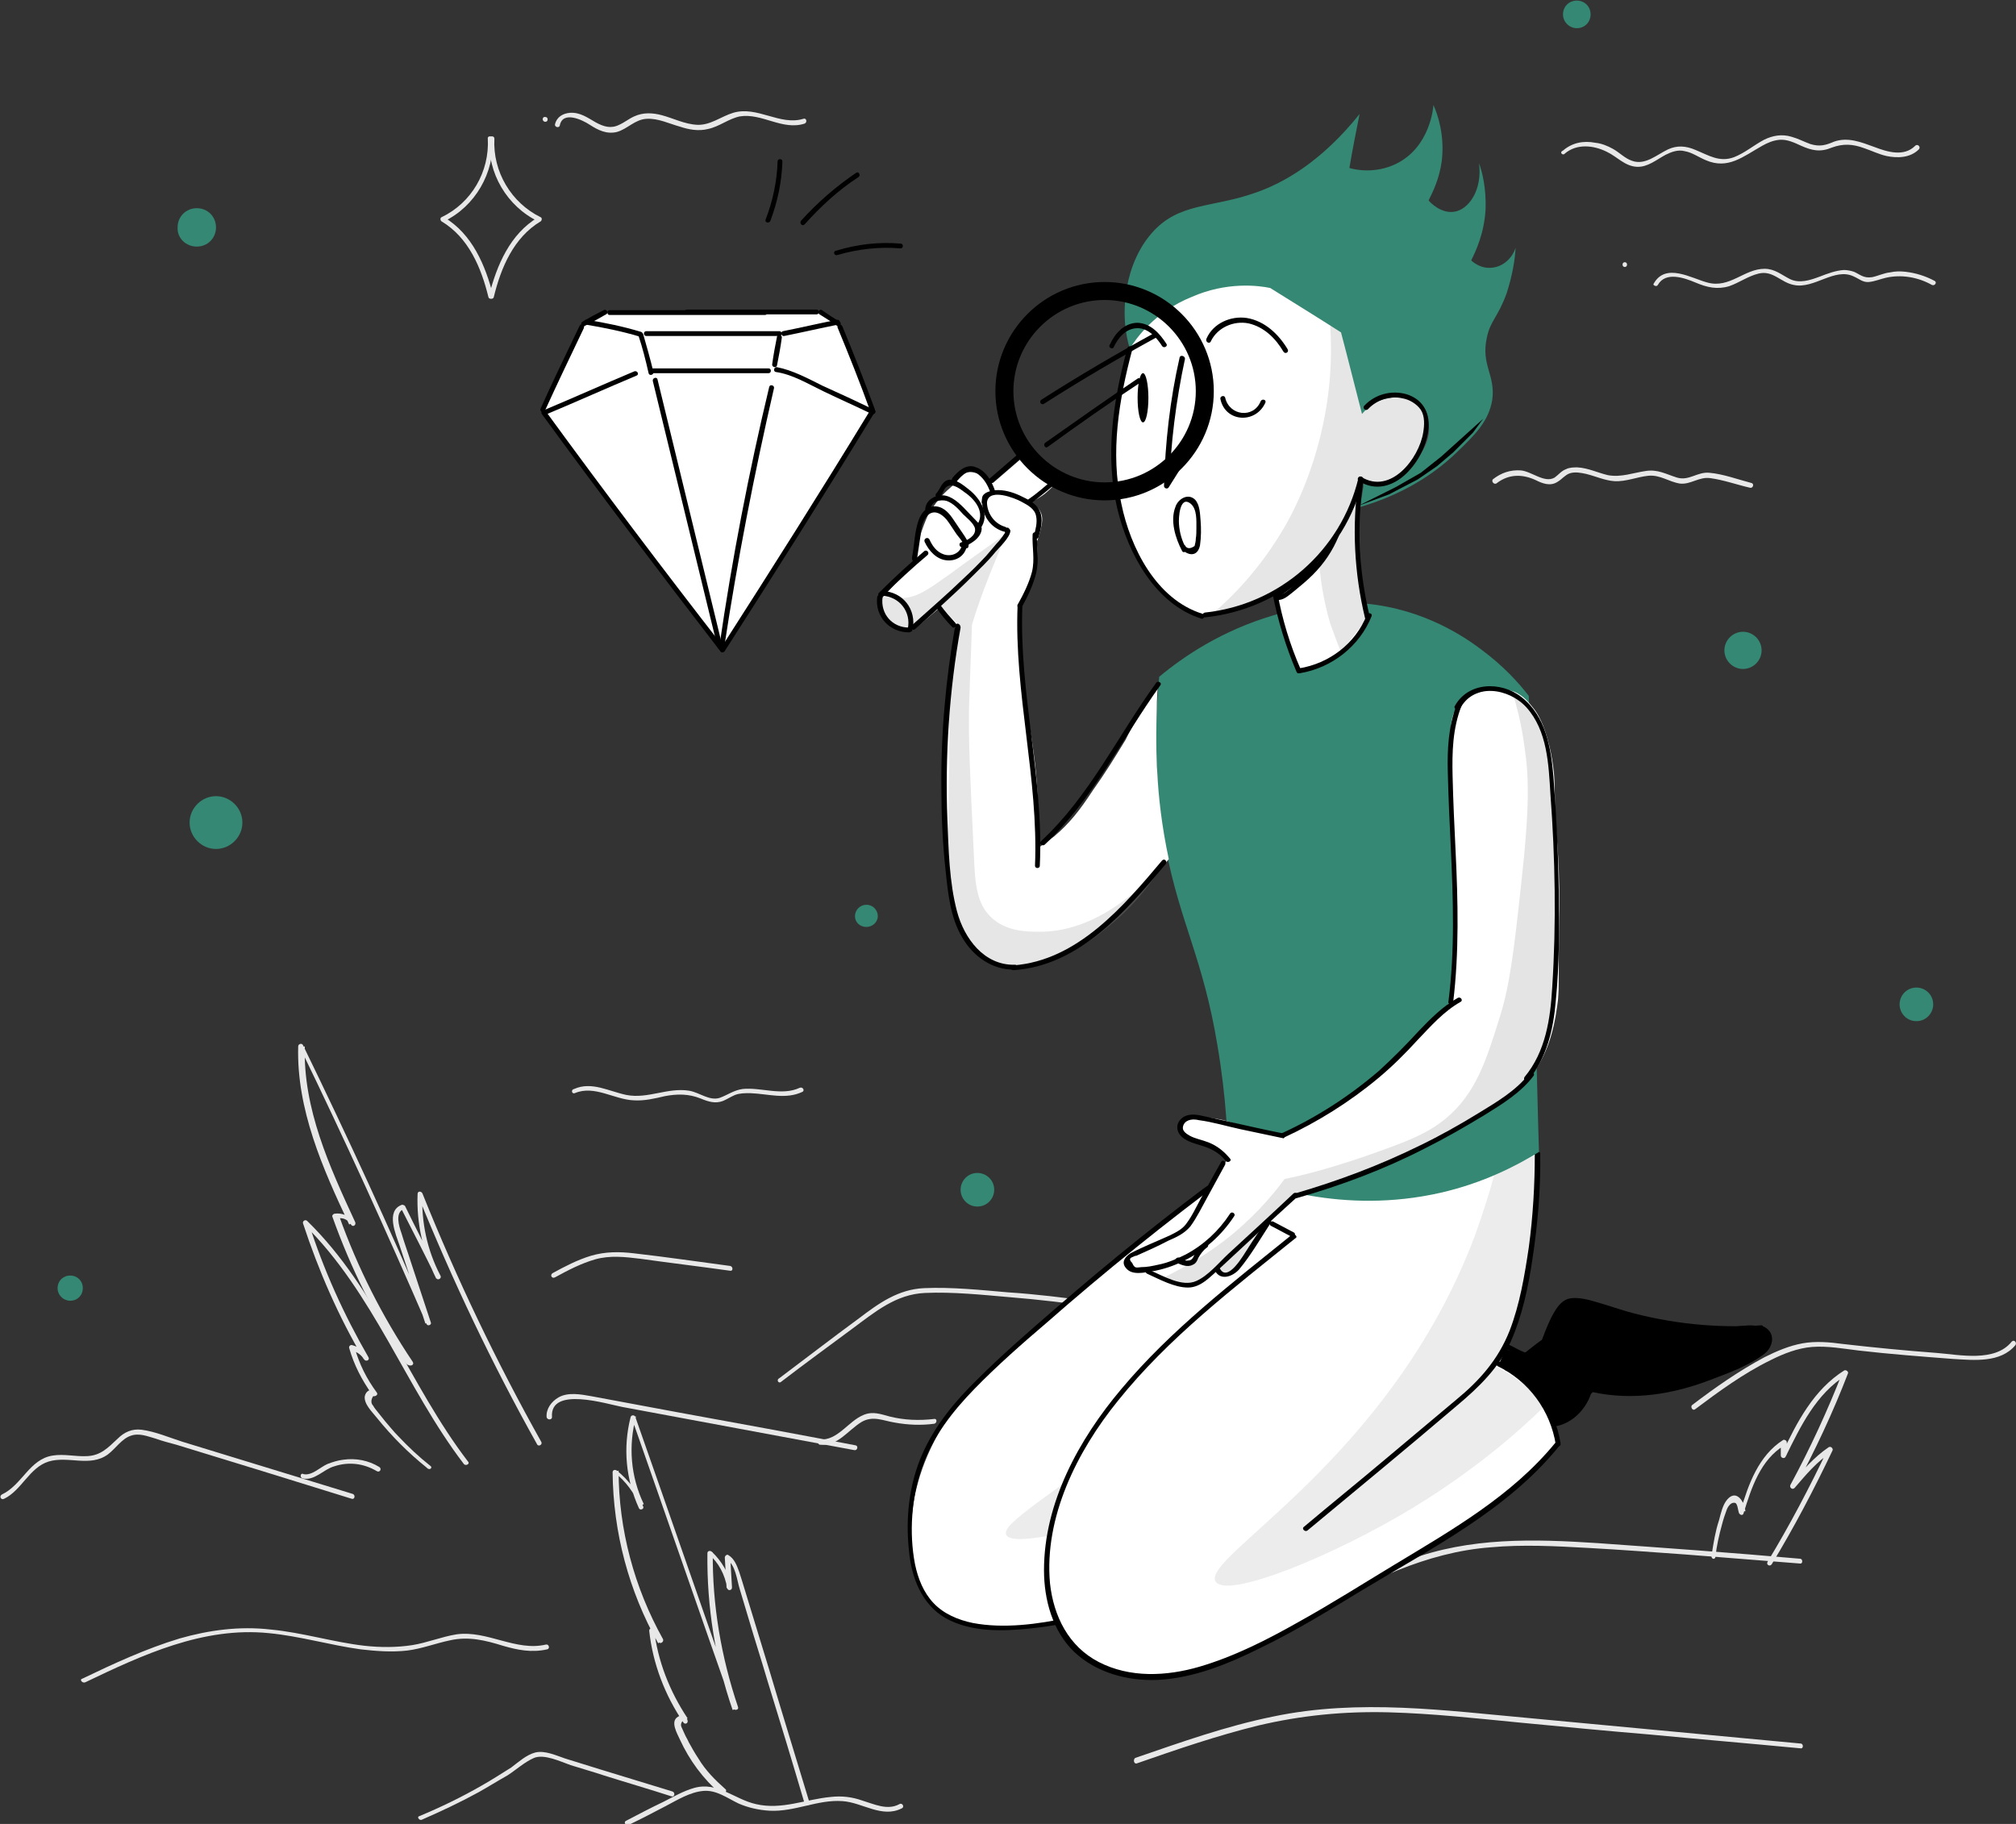 <?xml version="1.0" encoding="utf-8"?>
<!-- Generator: Adobe Illustrator 27.1.0, SVG Export Plug-In . SVG Version: 6.00 Build 0)  -->
<svg version="1.1" id="Capa_1" xmlns="http://www.w3.org/2000/svg" xmlns:xlink="http://www.w3.org/1999/xlink" x="0px" y="0px"
	 viewBox="0 0 336 304" style="enable-background:new 0 0 336 304;" xml:space="preserve">
<rect x="0" y="0" width="336" height="304" fill="#333333" stroke="none"/>
<style type="text/css">
	.st0{clip-path:url(#SVGID_00000029024964520298744800000014428294105800380086_);}
	.st1{fill:#E8E8E8;}
	.st2{fill:#358873;}
	.st3{fill:#FFFFFF;}
	.st4{opacity:0.18;fill:#9B9797;enable-background:new    ;}
	.st5{opacity:0.25;fill:#9B9797;enable-background:new    ;}
	.st6{opacity:0.24;fill:#9B9797;enable-background:new    ;}
	.st7{fill:none;stroke:#000000;stroke-width:3;stroke-miterlimit:10;}
</style>
<g>
	<defs>
		<rect id="SVGID_1_" y="0" width="336" height="304"/>
	</defs>
	<clipPath id="SVGID_00000017518971530144885560000002719091988145647274_">
		<use xlink:href="#SVGID_1_"  style="overflow:visible;"/>
	</clipPath>
	<g style="clip-path:url(#SVGID_00000017518971530144885560000002719091988145647274_);">
		<path class="st1" d="M0.7,249.8c2.9-1.4,4.2-5.2,7.4-6.2c3.3-1,6.9,1,9.9-1.2c1.3-1,2.3-2.6,3.8-3.1c1.4-0.5,2.8,0.1,4.2,0.5
			c1.1,0.4,2.3,0.7,3.4,1c4.6,1.4,9.1,2.8,13.7,4.2c5.2,1.6,10.3,3.2,15.5,4.8c0.5,0.2,0.7-0.6,0.2-0.8c-9.5-2.9-18.9-5.8-28.4-8.7
			c-2.2-0.7-4.5-1.7-6.8-2c-1.6-0.2-2.9,0.4-4,1.5c-1.6,1.5-2.8,2.8-5.1,2.9c-1.9,0.1-3.8-0.4-5.7-0.1c-3.9,0.6-5.1,4.9-8.5,6.5
			C-0.2,249.4,0.2,250.1,0.7,249.8z"/>
		<path class="st1" d="M50.4,246.4c2,0.5,3.5-1.5,5.3-2c2.4-0.8,4.9-0.5,7.1,0.8c0.5,0.3,0.9-0.4,0.4-0.7c-1.8-1.1-3.9-1.5-6-1.2
			c-0.9,0.1-1.8,0.4-2.6,0.7c-1.2,0.5-2.6,2-4,1.7C50.1,245.4,49.9,246.2,50.4,246.4z"/>
		<path class="st1" d="M71.7,244.3c-1.9-1.5-3.6-3.1-5.3-4.9c-0.8-0.8-1.5-1.7-2.2-2.5c-0.4-0.5-0.8-1-1.2-1.5
			c-0.3-0.4-0.6-0.7-0.8-1.1c-0.4-0.4-0.4-1,0-1.6c0.3,0.1,0.9-0.2,0.6-0.6c-1.7-2.3-2.9-4.7-3.7-7.5c-0.2,0.2-0.3,0.3-0.5,0.5
			c0.9,0.2,1.6,0.7,2.1,1.5c0.3,0.4,1,0.1,0.7-0.4c-4.1-7.1-7.5-14.6-10-22.5c-0.2,0.1-0.5,0.3-0.7,0.4
			c11.6,11.4,16.9,27.2,26.6,39.9c0.3,0.4,1.1,0,0.7-0.4c-9.8-12.8-15.1-28.7-26.8-40.1c-0.3-0.3-0.8,0-0.7,0.4
			c2.6,7.9,5.9,15.5,10.1,22.6c0.2-0.1,0.5-0.3,0.7-0.4c-0.6-1-1.5-1.6-2.6-1.9c-0.3-0.1-0.6,0.2-0.5,0.5c0.8,2.8,2.1,5.3,3.8,7.7
			c0.2-0.2,0.4-0.4,0.6-0.6c-0.8-0.4-1.6,0-1.8,0.9c-0.2,1.3,1.3,2.7,2,3.6c2.5,3.1,5.3,5.9,8.3,8.3
			C71.6,245.2,72.2,244.6,71.7,244.3z"/>
		<path class="st1" d="M68.8,227c-5.1-7.6-9.2-15.7-12.3-24.4c-0.1,0.2-0.2,0.3-0.3,0.5c0.9-0.2,1.7,0.1,2.3,1
			c0.3,0.5,0.9,0.1,0.7-0.4c-4.3-9.3-8.7-18.9-8.4-29.3c-0.2,0.1-0.5,0.1-0.8,0.2c7.4,15.2,14.4,30.6,21.1,46.1
			c0.2,0.4,0.9,0.1,0.7-0.3c-1.1-3.3-2.2-6.7-3.3-10c-0.5-1.6-1.1-3.2-1.6-4.9c-0.4-1.1-1.1-3.4,0.4-4c-0.2-0.1-0.3-0.1-0.5-0.2
			c2,3.9,4,7.8,5.9,11.7c0.2,0.5,1,0.1,0.7-0.4c-2.2-4.2-3.2-8.9-3-13.6c-0.3,0-0.6,0.1-0.8,0.1c5.8,14.3,12.4,28.2,19.9,41.6
			c0.2,0.5,1,0.1,0.7-0.4c-7.5-13.4-14.1-27.2-19.8-41.4c-0.2-0.4-0.8-0.4-0.8,0.1c-0.2,4.9,0.9,9.7,3.1,14.1
			c0.2-0.1,0.5-0.3,0.7-0.4c-2-3.9-4-7.8-5.9-11.7c-0.1-0.1-0.3-0.2-0.5-0.2c-2.8,1-1,5-0.4,6.8c1.4,4.3,2.9,8.7,4.3,13
			c0.2-0.1,0.5-0.2,0.7-0.3c-6.6-15.5-13.7-30.9-21.1-46.1c-0.2-0.4-0.8-0.2-0.8,0.2c-0.3,10.5,4.1,20.4,8.5,29.7
			c0.2-0.1,0.5-0.3,0.7-0.4c-0.7-1.1-1.9-1.6-3.2-1.4c-0.2,0.1-0.4,0.3-0.3,0.5c3.1,8.7,7.2,16.9,12.3,24.5
			C68.4,227.9,69.1,227.5,68.8,227z"/>
		<path class="st1" d="M14.2,280.4c9.6-4.6,19.7-9.3,30.6-8.2c5.2,0.5,10.2,2,15.3,2.7c2.6,0.3,5.2,0.5,7.8,0.2
			c2.4-0.3,4.7-1.2,7.1-1.7c3.1-0.7,5.9,0,8.8,0.9c2.4,0.7,4.8,1.2,7.4,0.6c0.5-0.1,0.3-0.9-0.2-0.8c-5,1.2-9.8-2.4-14.9-1.7
			c-2.5,0.4-4.9,1.4-7.4,1.8c-2.6,0.4-5.3,0.4-8,0.1c-5.2-0.6-10.3-2.2-15.6-2.7c-5.2-0.6-10.3,0.1-15.2,1.5
			c-5.6,1.7-11,4.2-16.2,6.7C13.2,279.9,13.7,280.6,14.2,280.4z"/>
		<path class="st1" d="M70.3,303.3c3.2-1.4,6.4-2.9,9.5-4.6c1.6-0.9,3.2-1.9,4.8-2.8c1.4-0.9,2.8-2.2,4.4-2.9
			c1.7-0.7,4.4,0.6,6.1,1.2c1.9,0.6,3.7,1.1,5.5,1.7c3.8,1.2,7.6,2.3,11.3,3.5c0.5,0.2,0.7-0.6,0.2-0.8c-4-1.2-8.1-2.5-12.1-3.7
			c-1.9-0.6-3.9-1.2-5.8-1.8c-1.5-0.5-3.4-1.4-5-1c-1.5,0.4-2.8,1.6-4,2.5c-1.6,1-3.3,2.1-4.9,3c-3.3,1.9-6.8,3.6-10.4,5.1
			C69.4,302.8,69.9,303.5,70.3,303.3z"/>
		<path class="st1" d="M104.7,304.2c2.1-1,4.2-2.1,6.3-3.2c1.9-1,4-2.3,6.2-2.5c2.2-0.2,4,1.2,5.9,2.1c1.6,0.7,3.4,1.1,5.2,1.2
			c4.2,0.2,8-1.9,12.1-1.6c3.3,0.2,6.6,2.9,9.9,1.2c0.5-0.2,0.1-1-0.4-0.7c-2,1.1-4.2,0-6.2-0.6c-1.7-0.6-3.4-0.8-5.2-0.6
			c-4.3,0.4-8.2,2.2-12.5,1.2c-3.6-0.8-6.4-3.8-10.3-2.7c-1.8,0.5-3.5,1.5-5.1,2.3c-2.1,1-4.2,2.1-6.3,3.2
			C103.9,303.7,104.3,304.4,104.7,304.2z"/>
		<path class="st1" d="M120.9,298.2c-1.7-1.5-3.3-3.1-4.5-5.1c-0.6-0.9-1.1-1.8-1.6-2.7c-0.2-0.5-0.5-0.9-0.7-1.4
			c-0.2-0.4-0.3-0.7-0.5-1.1c-0.2-0.4-0.1-0.8,0.3-1.2c0.2-0.1,0.5-0.2,0.7-0.3c-3-4.5-5-9.6-5.6-14.9c-0.2,0.1-0.5,0.2-0.7,0.3
			c0.5,0.6,1,1.3,1.5,1.9c0.3,0.4,0.9-0.1,0.7-0.5c-4.8-8.6-7.4-18.3-7.4-28.1c-0.2,0.1-0.5,0.2-0.7,0.3c1.9,1.5,3.3,3.4,4.2,5.6
			c0.2-0.1,0.5-0.2,0.7-0.3c-2.2-4.6-2.6-9.7-1.3-14.6c-0.3,0-0.5,0-0.8,0c5.7,16.2,11.3,32.4,17,48.6c0.2,0.5,1,0.3,0.8-0.2
			c-2.8-8.3-4.3-17-4.2-25.8c-0.2,0.1-0.5,0.2-0.7,0.3c1.7,1.5,2.7,3.4,3.1,5.7c0.1,0.5,0.8,0.4,0.8-0.1c-0.1-1.7-0.2-3.4-0.3-5.1
			c-0.2,0.1-0.4,0.2-0.6,0.4c1.5,0.9,1.7,3.4,2.2,5c0.5,1.7,1,3.3,1.5,5c1,3.4,2.1,6.8,3.1,10.2c2.1,6.8,4.2,13.7,6.2,20.5
			c0.2,0.5,1,0.3,0.8-0.2c-2.2-7.3-4.5-14.7-6.7-22.1c-1.1-3.6-2.2-7.2-3.3-10.8c-0.6-1.9-1.1-3.7-1.7-5.5c-0.4-1.1-0.8-2.2-1.8-2.8
			c-0.2-0.2-0.6,0.1-0.6,0.4c0.1,1.7,0.2,3.4,0.3,5.1c0.3,0,0.6-0.1,0.8-0.1c-0.4-2.4-1.6-4.4-3.3-6c-0.3-0.2-0.7-0.1-0.7,0.3
			c-0.1,8.9,1.3,17.7,4.2,26.1c0.3-0.1,0.5-0.1,0.8-0.2c-5.7-16.2-11.3-32.4-17-48.6c-0.1-0.4-0.7-0.4-0.8,0
			c-1.3,5.1-0.8,10.4,1.4,15.2c0.2,0.4,0.9,0.1,0.7-0.3c-0.9-2.4-2.4-4.4-4.4-6c-0.3-0.2-0.7-0.1-0.7,0.3c0.1,10,2.7,19.8,7.6,28.5
			c0.2-0.2,0.4-0.3,0.7-0.5c-0.5-0.6-1-1.3-1.5-1.9c-0.2-0.3-0.7-0.1-0.7,0.3c0.6,5.5,2.6,10.7,5.7,15.3c0.3,0.4,0.8,0.1,0.7-0.3
			c-0.1-0.8-1.1-1.1-1.7-0.6c-1.2,0.8,0,2.8,0.4,3.7c1.6,3.5,3.9,6.6,6.8,9.1C120.7,299.1,121.3,298.5,120.9,298.2z"/>
		<path class="st1" d="M92,236.2c-0.4-5.2,9.1-2.2,11.7-1.7c4.3,0.8,8.6,1.6,12.9,2.4c8.6,1.6,17.2,3.2,25.8,4.8
			c0.5,0.1,0.7-0.7,0.2-0.8c-9.9-1.9-19.7-3.7-29.6-5.5c-4.8-0.9-9.7-1.8-14.5-2.7c-1.7-0.3-3.8-0.7-5.4,0.2c-1.2,0.7-2.1,1.9-2,3.3
			C91.2,236.7,92,236.7,92,236.2z"/>
		<path class="st1" d="M136.7,240.8c2.9,0.3,4.6-2.4,6.9-3.8c1.9-1.1,3.6-0.2,5.5,0.1c2.2,0.4,4.4,0.5,6.6,0.2
			c0.5-0.1,0.5-0.9,0-0.8c-2.5,0.3-5,0.2-7.4-0.4c-1.5-0.4-2.8-0.9-4.3-0.3c-2.6,1-4.4,4.4-7.4,4.1
			C136.2,239.9,136.2,240.8,136.7,240.8z"/>
		<path class="st1" d="M189.5,293.9c6.6-2.3,13.3-4.6,20.2-6.3c7.2-1.7,14.4-2.4,21.8-2.2c7.3,0.2,14.5,1,21.7,1.7
			c7.3,0.7,14.6,1.4,21.8,2c8.4,0.8,16.7,1.5,25.1,2.3c0.5,0.1,0.5-0.8,0-0.8c-14.9-1.4-29.8-2.8-44.8-4.2
			c-14.4-1.3-28.8-3.3-43.1-0.3c-7.9,1.6-15.4,4.3-23,6.9C188.8,293.3,189,294.1,189.5,293.9z"/>
		<path class="st1" d="M218.7,266.7c5-1,9.6-3.1,14.3-5c5-2,10.1-3.4,15.4-3.8c5.4-0.5,10.9-0.2,16.3,0.1c5.4,0.3,10.8,0.7,16.3,1.1
			c6.3,0.5,12.7,1,19,1.5c0.5,0.1,0.5-0.8,0-0.8c-11.2-1-22.5-1.8-33.7-2.6c-10.7-0.7-21.3-1-31.5,2.8c-5.4,2-10.7,4.6-16.4,5.8
			C218,266,218.2,266.8,218.7,266.7z"/>
		<path class="st1" d="M282.5,234.9c4-3,8.1-6,12.6-8.2c2.2-1.1,4.5-2,6.9-2.2c2.6-0.2,5.3,0.3,7.8,0.6c5.2,0.6,10.5,1,15.7,1.4
			c3.5,0.2,7.9,0.7,10.4-2.3c0.3-0.4-0.2-1-0.6-0.6c-2.8,3.5-8.7,2.2-12.5,1.9c-5.3-0.4-10.5-0.9-15.7-1.5c-2.2-0.3-4.5-0.5-6.7-0.1
			c-2.2,0.4-4.3,1.3-6.3,2.3c-4.3,2.3-8.3,5.1-12.1,8C281.7,234.5,282.1,235.2,282.5,234.9z"/>
		<path class="st1" d="M130.2,230.3c3.9-3,7.9-5.9,11.8-8.8c3.8-2.8,7.3-5.8,12.2-6c4.6-0.2,9.4,0.3,14,0.7c5,0.4,9.9,1,14.9,1.7
			c4.2,0.6,9.1,2.1,13,0c0.5-0.2,0.1-1-0.4-0.7c-2,1.1-4.3,1.1-6.5,0.8c-2.4-0.3-4.8-0.7-7.2-1.1c-4.6-0.6-9.3-1.2-14-1.5
			c-4.6-0.4-9.4-0.9-14-0.7c-4.3,0.2-7.5,2.5-10.8,5c-4.5,3.3-8.9,6.7-13.3,10C129.3,230,129.8,230.7,130.2,230.3z"/>
		<path class="st1" d="M285.9,259.5c0.2-1.8,0.6-3.6,1.1-5.4c0.2-0.8,0.5-1.7,0.8-2.5c0.2-0.5,0.7-1.3,1.4-1.1
			c0.4,0.1,0.5,1.4,0.6,1.6c0.1,0.4,0.7,0.6,0.8,0.1c1.3-4.2,2.8-8.9,6.8-11.3c-0.2-0.1-0.4-0.2-0.6-0.4c0,0.7,0,1.4,0,2.1
			c0,0.4,0.6,0.6,0.8,0.2c2.5-5.1,5.1-10.5,10.1-13.6c-0.2-0.2-0.4-0.3-0.6-0.5c-2.5,6.4-5.4,12.7-8.7,18.8
			c-0.2,0.4,0.3,0.9,0.7,0.5c1.9-2.2,3.7-4.4,6.2-6c-0.2-0.2-0.4-0.4-0.6-0.6c-3.1,6.5-6.4,12.8-10.1,18.9c-0.3,0.5,0.4,0.9,0.7,0.4
			c3.7-6.1,7-12.4,10.1-18.9c0.2-0.3-0.2-0.8-0.6-0.6c-2.5,1.7-4.4,3.9-6.3,6.2c0.2,0.2,0.4,0.3,0.7,0.5c3.3-6.1,6.3-12.5,8.8-19
			c0.1-0.3-0.3-0.6-0.6-0.5c-5.1,3.2-7.9,8.6-10.4,13.9c0.2,0.1,0.5,0.1,0.8,0.2c0-0.7,0-1.4,0-2.1c0-0.3-0.4-0.5-0.6-0.4
			c-4.1,2.6-5.8,7.4-7.1,11.8c0.3,0,0.6,0.1,0.8,0.1c-0.1-1.4-1.4-3.8-3-2c-0.8,0.9-1.1,2.4-1.4,3.5c-0.6,1.8-0.9,3.7-1.2,5.6
			C285,259.8,285.8,260.1,285.9,259.5z"/>
		<path class="st1" d="M92.5,212.9c2.2-1.2,4.3-2.3,6.7-3c2.5-0.7,5-0.4,7.5-0.1c5,0.7,10,1.3,15,2c0.5,0.1,0.5-0.7,0-0.8
			c-5.3-0.7-10.7-1.5-16-2.1c-2.5-0.3-4.8-0.3-7.2,0.4c-2.3,0.7-4.4,1.8-6.4,2.9C91.6,212.5,92,213.2,92.5,212.9z"/>
		<path class="st1" d="M260.8,25.6c2-1.7,4.8-1.4,7-0.3c1.7,0.8,3,2.4,5,2.5c1.8,0.1,3.3-1.2,4.8-2c1-0.5,2.1-0.9,3.2-0.6
			c1.2,0.2,2.3,1,3.5,1.5c3.7,1.6,6.2-0.6,9.4-2.4c0.9-0.5,1.8-0.9,2.9-1c1.3-0.1,2.5,0.5,3.6,1c1.8,0.8,3.2,1.1,5.1,0.3
			c1.9-0.7,3.5-0.6,5.4,0.1c1.2,0.4,2.4,1,3.7,1.3c1.9,0.4,4,0.3,5.4-1.1c0.4-0.4-0.2-1-0.6-0.6c-1.9,1.9-4.7,1-6.8,0.2
			c-2.2-0.8-4.4-1.7-6.7-0.9c-1.4,0.6-2.4,0.9-4,0.4c-1.1-0.4-2-0.9-3.1-1.2c-1.6-0.5-3.2-0.2-4.6,0.5c-1.7,0.9-3.2,2.2-5,2.9
			c-2.4,0.9-4.2-0.3-6.4-1.2c-1.6-0.7-3.1-0.8-4.6-0.1c-1.9,0.9-3.8,2.7-6,1.9c-1.2-0.4-2.1-1.4-3.2-2c-0.9-0.5-1.9-0.9-2.9-1
			c-2-0.4-3.9,0-5.4,1.3C259.8,25.4,260.5,26,260.8,25.6z"/>
		<path class="st1" d="M270.8,44.5c0.5,0,0.5-0.8,0-0.8S270.3,44.5,270.8,44.5z"/>
		<path class="st1" d="M276.3,47.5c1.3-2.3,4.4-1.2,6.3-0.4c1.9,0.8,3.6,1.2,5.6,0.6c1.7-0.6,3.2-1.7,4.9-2.1
			c2.4-0.6,3.7,1.5,5.9,1.9c3.4,0.7,6.8-3,10-1.4c0.9,0.4,1.5,1,2.5,0.9c1-0.1,1.9-0.5,2.8-0.7c2.6-0.6,5.4-0.1,7.7,1.2
			c0.5,0.2,0.9-0.5,0.4-0.7c-1.5-0.8-3.1-1.3-4.8-1.5c-0.9-0.1-1.7-0.1-2.6,0.1c-1,0.1-2,0.6-3,0.8c-1.4,0.2-1.9-0.4-3-0.9
			c-0.6-0.2-1.2-0.3-1.7-0.3c-1.4,0.1-2.7,0.6-4,1.1c-1.6,0.6-3.4,1.2-5,0.4c-1.4-0.7-2.5-1.7-4.2-1.7c-3.4,0-5.8,3.3-9.5,2.3
			c-2.7-0.7-7-3.4-9,0.2C275.4,47.5,276.1,47.9,276.3,47.5z"/>
		<path class="st1" d="M249.5,80.5c2-1.5,4.2-1.5,6.4-0.5c1.2,0.6,2.5,1.1,3.7,0.3c0.7-0.4,1.2-1.1,2-1.4c0.9-0.3,1.9-0.1,2.8,0.1
			c1.6,0.4,3.1,1.1,4.7,1.2c1.9,0.1,3.7-0.7,5.6-0.9c2-0.2,3.4,1,5.3,1.3c1.8,0.2,3.2-1.2,5.1-0.9c2.2,0.3,4.4,1.1,6.6,1.6
			c0.5,0.1,0.7-0.7,0.2-0.8c-2.3-0.6-4.7-1.5-7-1.7c-2-0.2-3.4,1.4-5.4,0.8c-1.9-0.6-3.2-1.4-5.2-1.1c-2.1,0.3-4.1,1.1-6.3,0.7
			c-1.7-0.4-3.3-1.2-5.1-1.3c-0.6,0-1.3,0-1.9,0.3c-0.8,0.3-1.2,0.9-1.9,1.4c-1.7,1-3.9-1.1-5.7-1.2c-1.7-0.1-3.2,0.4-4.6,1.5
			C248.5,80.3,249.1,80.9,249.5,80.5z"/>
		<path class="st1" d="M90.9,20.3c0.5,0,0.5-0.8,0-0.8C90.3,19.4,90.3,20.3,90.9,20.3z"/>
		<path class="st1" d="M93.3,20.9c0.5-2.5,3.8-0.9,5-0.1c1.4,0.9,2.8,1.6,4.5,1.2c1.8-0.5,3-2.1,5-2.2c1.9-0.1,3.7,0.8,5.5,1.3
			c1.5,0.5,3.1,0.8,4.7,0.4c1.9-0.4,3.4-1.7,5.3-2.1c3.7-0.6,7.1,2.4,10.8,1.2c0.5-0.2,0.3-1-0.2-0.8c-3.9,1.2-7.7-2.2-11.7-1
			c-2,0.6-3.8,2.1-6,2c-2.1-0.1-4-1.1-5.9-1.6c-1.5-0.4-3.1-0.5-4.6,0.2c-0.9,0.4-1.6,1-2.5,1.4c-1.4,0.7-2.6,0.3-3.9-0.4
			c-1.4-0.8-2.6-1.7-4.3-1.6c-1.2,0.1-2.2,0.7-2.5,1.9C92.4,21.2,93.2,21.4,93.3,20.9z"/>
		<path class="st1" d="M95.8,182.2c3.3-1.4,6.6,1.1,9.9,1.2c1.7,0.1,3.4-0.3,5.1-0.7c2.1-0.4,4-0.4,6,0.4c1.2,0.5,2.4,0.9,3.7,0.4
			c0.7-0.3,1.3-0.7,2-1c0.8-0.3,1.6-0.3,2.5-0.3c3,0.1,5.9,1.1,8.7-0.2c0.5-0.2,0.1-0.9-0.4-0.7c-3,1.4-6.4-0.1-9.5,0.2
			c-1.5,0.2-2.5,1-3.9,1.5c-1.7,0.5-3.3-0.9-5-1.2c-3.6-0.6-6.9,1.4-10.5,0.7c-2.9-0.6-5.8-2.3-8.7-1
			C95.1,181.6,95.3,182.4,95.8,182.2z"/>
		<path class="st2" d="M36,141.5c2.4,0,4.4-2,4.4-4.4c0-2.4-2-4.4-4.4-4.4s-4.4,2-4.4,4.4C31.6,139.5,33.6,141.5,36,141.5z"/>
		<path class="st2" d="M290.5,111.5c1.7,0,3.1-1.4,3.1-3.1c0-1.7-1.4-3.1-3.1-3.1c-1.7,0-3.1,1.4-3.1,3.1
			C287.4,110.1,288.8,111.5,290.5,111.5z"/>
		<path class="st2" d="M262.8,4.7c1.3,0,2.3-1,2.3-2.3s-1-2.3-2.3-2.3c-1.3,0-2.3,1-2.3,2.3S261.6,4.7,262.8,4.7z"/>
		<path class="st2" d="M162.9,201.1c1.6,0,2.8-1.3,2.8-2.8c0-1.6-1.3-2.8-2.8-2.8c-1.6,0-2.8,1.3-2.8,2.8
			C160.1,199.8,161.3,201.1,162.9,201.1z"/>
		<path class="st2" d="M32.8,41.1c1.8,0,3.2-1.4,3.2-3.2c0-1.8-1.4-3.2-3.2-3.2c-1.8,0-3.2,1.4-3.2,3.2C29.5,39.7,31,41.1,32.8,41.1
			z"/>
		<path class="st2" d="M144.4,154.5c1,0,1.9-0.8,1.9-1.8s-0.8-1.9-1.9-1.9c-1,0-1.9,0.8-1.9,1.9S143.4,154.5,144.4,154.5z"/>
		<path class="st2" d="M319.4,170.2c1.6,0,2.8-1.3,2.8-2.8c0-1.6-1.3-2.8-2.8-2.8c-1.6,0-2.8,1.3-2.8,2.8
			C316.6,168.9,317.8,170.2,319.4,170.2z"/>
		<path class="st2" d="M11.7,216.8c1.2,0,2.1-0.9,2.1-2.1s-0.9-2.1-2.1-2.1c-1.2,0-2.1,0.9-2.1,2.1S10.6,216.8,11.7,216.8z"/>
		<path class="st3" d="M97.7,53.7c-2.4,4.9-4.8,9.8-7.2,14.7c10,13.3,19.9,26.6,29.9,40c2.6-3.9,5.1-7.9,7.7-11.9
			c6.1-9.5,11.8-18.9,17.4-28.2c-1.9-4.8-3.8-9.6-5.7-14.4c-1.2-0.6-2.4-1.2-3.7-1.9c-11.8,0-23.6,0.1-35.3,0.1
			C99.7,52.6,98.7,53.2,97.7,53.7z"/>
		<path d="M90.8,68.5c2.1-4.6,4.3-9.2,6.5-13.8c0.2-0.5-0.5-0.9-0.7-0.4c-2.2,4.6-4.4,9.1-6.5,13.8C89.9,68.6,90.6,69,90.8,68.5z"/>
		<path d="M90.3,69c9.7,13.3,19.7,26.5,29.8,39.6c0.3,0.4,0.9-0.2,0.6-0.6c-10.1-13-20-26.1-29.7-39.4C90.7,68.2,90,68.6,90.3,69z"
			/>
		<path d="M97.5,54.3c1.2-0.6,2.3-1.2,3.5-1.9c0.5-0.2,0.1-1-0.4-0.7c-1.2,0.6-2.3,1.2-3.5,1.9C96.6,53.9,97,54.6,97.5,54.3z"/>
		<path d="M101.6,52.5c8.6,0,17.3,0,25.9,0c0.5,0,0.5-0.8,0-0.8c-8.6,0-17.3,0-25.9,0C101.1,51.7,101.1,52.5,101.6,52.5z"/>
		<path d="M145.8,68.2c-1.7-4.6-3.5-9.2-5.4-13.8c-0.2-0.5-1-0.3-0.8,0.2c1.9,4.6,3.7,9.1,5.4,13.8C145.2,68.9,146,68.7,145.8,68.2z
			"/>
		<path d="M144.9,68.6c-8.1,13.3-16.4,26.4-24.8,39.5c-0.3,0.4,0.4,0.9,0.7,0.4c8.4-13.1,16.7-26.2,24.8-39.5
			C145.9,68.5,145.2,68.1,144.9,68.6z"/>
		<path d="M139.9,53.6c-1-0.6-1.9-1.2-2.9-1.9c-0.4-0.3-0.9,0.4-0.4,0.7c1,0.6,1.9,1.2,2.9,1.9C140,54.6,140.4,53.9,139.9,53.6z"/>
		<path d="M136.1,51.6c-7.2,0-14.4,0-21.6,0c-0.5,0-0.5,0.8,0,0.8c7.2,0,14.4,0,21.6,0C136.6,52.4,136.6,51.6,136.1,51.6z"/>
		<path d="M91.2,69c5-2.1,9.9-4.3,14.9-6.4c0.5-0.2,0.1-0.9-0.4-0.7c-5,2.1-9.9,4.3-14.9,6.4C90.3,68.5,90.7,69.2,91.2,69z"/>
		<path d="M97.6,54.1c3,0.5,6,1.1,9,2c0.5,0.1,0.7-0.7,0.2-0.8c-3-0.9-5.9-1.5-9-2C97.3,53.2,97.1,54,97.6,54.1z"/>
		<path d="M106.4,55.9c0.7,2.1,1.2,4.1,1.7,6.3c0.1,0.5,0.9,0.3,0.8-0.2c-0.5-2.1-1.1-4.2-1.7-6.3C107,55.2,106.2,55.4,106.4,55.9z"
			/>
		<path d="M107.7,56c7.4,0,14.8,0,22.2,0c0.5,0,0.5-0.8,0-0.8c-7.4,0-14.8,0-22.2,0C107.2,55.2,107.2,56,107.7,56z"/>
		<path d="M129.5,56.1c-0.3,1.5-0.6,3.1-0.8,4.6c-0.1,0.5,0.7,0.7,0.8,0.2c0.3-1.5,0.6-3.1,0.8-4.6
			C130.4,55.8,129.6,55.6,129.5,56.1z"/>
		<path d="M108.6,62.2c6.5,0,12.9,0,19.5,0c0.5,0,0.5-0.8,0-0.8c-6.5,0-13,0-19.5,0C108.1,61.4,108.1,62.2,108.6,62.2z"/>
		<path d="M130.7,56c3-0.6,6-1.3,9-1.9c0.5-0.1,0.3-0.9-0.2-0.8c-3,0.6-6,1.3-9,1.9C130,55.3,130.2,56.1,130.7,56z"/>
		<path d="M129.3,62c2.8,0.4,5.4,2,7.9,3.2c2.7,1.3,5.4,2.5,8.1,3.8c0.5,0.2,0.9-0.5,0.4-0.7c-2.9-1.4-5.7-2.7-8.6-4
			c-2.4-1.2-5-2.6-7.6-3.1C129,61.1,128.8,61.9,129.3,62z"/>
		<path d="M108.8,63.5c3.6,14.8,7.2,29.6,10.8,44.4c0.1,0.5,0.9,0.3,0.8-0.2c-3.6-14.8-7.2-29.6-10.8-44.4
			C109.5,62.7,108.7,63,108.8,63.5z"/>
		<path d="M128.2,64.5c-3.4,14.2-6.2,28.7-8.3,43.2c-0.1,0.5,0.7,0.7,0.8,0.2c2.2-14.5,5-28.9,8.3-43.2
			C129.1,64.2,128.3,64,128.2,64.5z"/>
		<path d="M128.4,36.8c1.2-3.2,1.9-6.5,2-9.9c0-0.5-0.8-0.5-0.8,0c-0.1,3.3-0.8,6.6-2,9.7C127.4,37.1,128.2,37.3,128.4,36.8z"/>
		<path d="M134.1,37.4c2.7-3,5.6-5.7,9-7.9c0.4-0.3,0-1-0.4-0.7c-3.4,2.3-6.5,5-9.2,8C133.2,37.2,133.7,37.8,134.1,37.4z"/>
		<path d="M139.6,42.5c3.4-1,7-1.4,10.5-1.1c0.5,0,0.5-0.8,0-0.8c-3.7-0.3-7.2,0.1-10.8,1.2C138.8,41.9,139,42.7,139.6,42.5z"/>
		<path class="st1" d="M81.3,23.1c0.3,5.5-2.7,10.7-7.7,13.1c-0.3,0.1-0.2,0.6,0,0.7c4.5,2.7,6.6,7.7,7.8,12.6
			c0.1,0.5,0.9,0.3,0.8-0.2C80.9,44.2,78.7,39,74,36.2c0,0.2,0,0.5,0,0.7c5.2-2.5,8.4-8.1,8.1-13.8C82.1,22.6,81.2,22.6,81.3,23.1z"
			/>
		<path class="st1" d="M81.6,23.1c-0.4,5.7,2.9,11.3,8.1,13.8c0-0.2,0-0.5,0-0.7c-4.7,2.8-6.9,8-8.2,13.1c-0.1,0.5,0.7,0.7,0.8,0.2
			c1.2-4.9,3.3-9.9,7.8-12.6c0.2-0.1,0.3-0.6,0-0.7c-4.9-2.4-8-7.6-7.7-13.1C82.4,22.6,81.6,22.6,81.6,23.1z"/>
		<path d="M216.3,230.5c1-0.4,2.3-1,3.8-1.9c2.5-1.4,3.8-2.1,4.6-3.3c1-1.5,0.6-2.3,1.9-3.8c0.2-0.2,1.1-1.2,2.3-1.7
			c2-0.9,4,0.2,7.1,1.3c2.9,1,5.2,1.5,9.8,2.6c1.8,0.4,4,0.8,7.2,1.8c0.9,0.3,1.6,0.5,2.1,0.7c0.1,0.6,0.1,2.1-0.9,3.4
			c-0.4,0.6-1.1,1.1-2,1.5c-2.2,1-4.4,0.9-6.2,0.8c-3.9-0.2-2.3,0.4-11.4,0.6c-2,0-3.6,0-4.8,0c-1.4,1-2.8,2-4.3,3
			c-2.4,1.8-4.8,3.5-7,5.3C217.9,237.3,217.1,233.9,216.3,230.5z"/>
		<path class="st3" d="M204.8,195.1c-2,1-2.2,1.4-9.6,7.7c-11.6,9.8-12.8,10.3-23.3,19.5c-10,8.7-11.9,10.9-13.8,13.8
			c-4.8,7.3-5.8,13.3-6.1,16.3c-0.4,4-1,9.5,2.5,13.9c2.2,2.7,5.1,3.9,6.1,4.2c2.9,1.1,5.3,1,9.6,0.7c5.7-0.4,10-1.5,11.8-2
			c1.9-0.5,6.3-1.8,11.7-4.5c5.1-2.5,7.4-4.4,14.4-9.1c3.1-2.1,7.7-5.2,13.6-8.7c0.4-2.8,0.1-4.9-0.2-6.3c-0.7-3.2-2.2-5.4-3.8-7.8
			c-1.3-2-2.6-3.5-3.5-4.5c2.1-1.6,4.8-3.8,7.6-6.9c1.9-2,4.9-5.3,7.4-9.9c3.1-5.6,6.2-11.3,4.2-15.2
			C230.1,190,215.2,189.7,204.8,195.1z"/>
		<path class="st4" d="M229.5,198.1c-1.6,3.6-4.2,8.8-8.3,14.3c-6,8-12.1,12.4-21.3,18.9c-26,18.5-33,22.7-32.2,24.5
			c1.1,2.4,15.7-1.9,17.8-2.5c15.6-4.6,27-11.7,34.2-16.8c-1.8-2.8-3.7-5.6-5.5-8.3c2.2-1.6,5.3-4.1,8.2-7.9c1.6-2.1,4-5.3,5.6-10.1
			C229.7,205.3,229.8,201.1,229.5,198.1z"/>
		<path d="M204.6,195.1c-9.9,7.3-19.5,15-28.7,23c-4.4,3.8-8.9,7.7-13,11.8c-3.7,3.6-7.1,7.7-9.2,12.5c-2.2,5-2.8,10.7-2.2,16.1
			c0.4,4.4,2.1,8.9,6.1,11.2c4.3,2.4,9.6,2.2,14.3,1.7c5.8-0.6,11.5-2,16.9-4.2c12-4.9,21.5-14,32.8-20.1c0.5-0.2,0.1-1-0.4-0.7
			c-9.5,5.1-17.6,12.3-27.1,17.4c-5,2.7-10.3,4.6-15.9,5.8c-5.1,1.1-10.9,1.9-16.1,0.9c-2.4-0.5-4.8-1.5-6.5-3.3
			c-1.7-1.8-2.6-4.1-3.1-6.5c-1-5.2-0.6-11.1,1.2-16.2s5.1-9.3,8.7-13c3.8-3.9,7.9-7.5,12-11c9.8-8.6,20-16.8,30.5-24.6
			C205.5,195.5,205.1,194.8,204.6,195.1z"/>
		<path d="M177.5,251.7c9.1-3.5,17.3-8.8,25.1-14.5c3.8-2.8,7.6-5.7,11.4-8.7c3.7-2.9,7.2-6,10.1-9.7c0.3-0.4-0.4-0.8-0.7-0.4
			c-2.9,3.8-6.6,6.9-10.4,9.8c-3.7,2.9-7.4,5.8-11.3,8.6c-7.6,5.6-15.6,10.7-24.5,14.1C176.8,251.1,177,251.9,177.5,251.7z"/>
		<path d="M213.6,228.4c5.3,4.5,8.2,11.4,7.4,18.3c-0.1,0.5,0.8,0.5,0.8,0c0.7-7.1-2.2-14.3-7.7-18.9
			C213.8,227.5,213.2,228.1,213.6,228.4z"/>
		<path d="M221,239.1c1.6-0.5,3-1.8,4.3-2.7c1.7-1.2,3.3-2.3,5-3.5c0.4-0.3,0-1-0.4-0.7c-1.5,1.1-3,2.1-4.5,3.2
			c-1.4,1-2.9,2.5-4.5,3C220.2,238.4,220.4,239.2,221,239.1z"/>
		<path d="M216.4,230.8c3.1-1.3,6-3.1,8.6-5.2c0.4-0.4-0.2-0.9-0.6-0.6c-2.5,2.1-5.2,3.8-8.2,5C215.7,230.3,215.9,231.1,216.4,230.8
			z"/>
		<path d="M224.7,225.2c0.5,0,0.5-0.8,0-0.8C224.2,224.4,224.2,225.2,224.7,225.2z"/>
		<path d="M225.7,224.2c0.5-1.1,1-2.3,1.9-3.2c1.2-1.2,2.6-1,4.1-0.7c2.8,0.6,5.6,1.5,8.4,2.3c2.6,0.7,5.1,1.4,7.8,1.7
			c1.6,0.2,2.9,0.4,4.2,1c1,0.5,1.9,1,3,1.1c0.5,0.1,0.5-0.8,0-0.8c-1.5-0.1-2.7-1.2-4.2-1.7c-1.4-0.5-3-0.4-4.5-0.7
			c-3.3-0.5-6.4-1.5-9.6-2.5c-1.5-0.4-3.1-0.9-4.7-1.2c-1.2-0.2-2.4-0.6-3.5-0.2c-2,0.6-3,2.8-3.7,4.6
			C224.7,224.5,225.5,224.7,225.7,224.2z"/>
		<path d="M230.1,233.5c5.9-0.9,11.8-1,17.8-1.1c2.1,0,4.3-0.3,5.9-1.6c1.4-1.2,2.2-2.8,1.8-4.6c-0.1-0.5-0.9-0.3-0.8,0.2
			c0.5,2.5-1.7,4.4-4,4.9c-2.3,0.6-4.8,0.3-7.1,0.3c-4.6,0.1-9.2,0.5-13.8,1.2C229.4,232.7,229.6,233.5,230.1,233.5z"/>
		<path d="M251.1,228c2-1.5,4.1-2.9,6.2-4.4c0.1-0.9,0.6-3,2.3-4.7c0.5-0.5,1.7-1.7,3.4-2.1c1.8-0.4,3.2,0.5,4.8,1.2
			c2.5,1.2,5,1.6,9.9,2.5c3.8,0.7,5.8,1.1,8.6,0.9c3.8-0.2,6.4-1.2,8.1,0.4c0.2,0.2,0.9,0.9,0.8,1.8c-0.1,1.2-1.3,1.9-2.3,2.5
			c-4.3,2.5-6.8,3.2-6.8,3.2c-6.1,1.8-9.2,2.7-11.9,2.9c-2.2,0.2-5.2,0.2-8.9-0.3c-1.1,3.7-4.3,6.1-7.4,5.9
			C253.7,237.5,250.1,233.1,251.1,228z"/>
		<path class="st3" d="M211.4,203.6c0.6-1.9,1.7-4.2,3.9-5c1.4-0.5,2.7-0.2,3.1-0.1c2.6,0.6,7.9-0.3,18.4-2.1
			c5.2-0.9,11.8-2.2,19.5-4.1c0,1.4,0,3.3-0.1,5.4c-0.2,4.8-0.7,8.5-0.8,9.3c-0.5,3.4-1.3,9.1-3.8,16c-0.6,1.8-1.3,3.2-1.7,4.2
			c1.1,0.5,2.2,1.2,3.4,2.1c4.7,3.7,6,9,6.5,11.2c-0.7,0.8-1.7,2-2.9,3.3c-5.1,5.5-9.9,8.5-19,14.1c-5.6,3.5-9.7,6-16.2,9.8
			c-8,4.7-14.4,8.3-22.4,10.6c-2,0.6-5.1,1.4-9.1,0.9c-1.9-0.2-5.4-0.6-8.8-3c-4.3-3.1-5.6-7.6-6.2-9.6c-1.2-4.4-0.8-8.6,0.4-13
			c0.8-3,3.7-13.1,13.8-24.5c2-2.3,7.8-7.4,19.2-17.6c2.8-2.5,5-4.5,6.6-5.8C213.7,205.3,212.6,204.4,211.4,203.6z"/>
		<path class="st4" d="M249,195.9c-0.6,2.4-1.7,5.9-3.2,10.1c-14.1,37.4-45.7,53.5-43.2,57.6c1.9,3,19.9-4.4,32.9-12.3
			c9.7-5.9,17-12.1,21.8-16.8c-0.8-1.1-2-2.7-3.8-4.1c-1.7-1.4-3.4-2.3-4.6-2.8c0.9-1.2,2-3.1,3-5.5c0.6-1.5,1.2-3.2,1.9-6.6
			c1.2-5.3,1.6-9.6,1.8-10.9c0.3-3.2,0.6-7.3,0.6-12.2C253.8,193.5,251.4,194.7,249,195.9z"/>
		<path d="M255.8,192.3c0,5.2-0.3,10.4-1,15.6c-0.7,4.7-1.5,9.5-3.2,13.9c-1.9,4.8-5,8.3-8.9,11.5c-3.9,3.3-7.9,6.6-11.8,9.9
			c-4.5,3.8-9.1,7.5-13.6,11.3c-0.4,0.3,0.2,0.9,0.6,0.6c8.3-6.9,16.7-13.8,24.9-20.8c3.7-3.1,7-6.3,9-10.7c1.9-4.3,2.9-9,3.6-13.7
			c0.9-5.9,1.4-11.8,1.3-17.7C256.6,191.8,255.8,191.8,255.8,192.3z"/>
		<path d="M211.8,204.3c1.1,0.6,2.3,1.2,3.4,1.8c0.5,0.2,0.9-0.5,0.4-0.7c-1.1-0.6-2.3-1.2-3.4-1.8
			C211.8,203.4,211.4,204.1,211.8,204.3z"/>
		<path d="M215.3,205.8c-9.9,8-20.2,15.9-28.4,25.7c-7.1,8.4-12.9,19-12.9,30.2c0,4.9,1.4,10.1,5,13.6c3.7,3.5,8.9,4.9,13.9,4.7
			c6.1-0.3,11.9-2.7,17.3-5.4c5.8-2.8,11.3-6.2,16.9-9.6c11.4-6.9,24.1-13.3,32.7-23.9c0.3-0.4-0.2-1-0.6-0.6
			c-7.2,8.8-17.2,14.5-26.8,20.3c-5.3,3.2-10.5,6.5-15.9,9.5c-5.3,3-10.8,5.8-16.6,7.5c-5.5,1.6-11.6,1.9-16.8-0.8
			c-5-2.6-7.5-7.6-8.1-13.1c-1-11,4.5-22,11.3-30.4c8.4-10.5,19.3-18.8,29.7-27.2C216.3,206.1,215.7,205.5,215.3,205.8z"/>
		<path d="M249.6,227.7c5.2,2.5,8.8,7.4,9.7,13.1c0.1,0.5,0.9,0.3,0.8-0.2c-0.9-5.9-4.7-11-10-13.6
			C249.5,226.7,249.1,227.4,249.6,227.7z"/>
		<path d="M251.2,228.4c1.1-0.4,2-1.2,2.9-1.9c1.1-0.9,2.2-1.7,3.3-2.5c0.4-0.3,0-1.1-0.4-0.7c-1,0.7-2,1.5-3,2.3
			c-1,0.7-1.9,1.7-3.1,2.1C250.5,227.8,250.7,228.6,251.2,228.4z"/>
		<path d="M257.9,223.6c0.6-1.6,1.2-3.2,2.1-4.7c1.2-2,3-1.8,5.1-1.3c3.2,0.8,6.2,2,9.4,2.7c6.2,1.4,12.6,1.9,19,1.4
			c0.5,0,0.5-0.9,0-0.8c-7.5,0.5-15.1-0.3-22.3-2.3c-1.7-0.5-3.4-1.1-5.2-1.6c-1.3-0.4-2.9-0.8-4.3-0.6c-1.2,0.2-2,1.2-2.6,2.2
			c-0.9,1.5-1.5,3.1-2.1,4.7C256.9,223.9,257.7,224.1,257.9,223.6z"/>
		<path d="M259.1,236.9c2.1-1.6,4.1-3.1,6.2-4.7c0.4-0.3,0-1-0.4-0.7c-2.1,1.6-4.1,3.1-6.2,4.7C258.3,236.6,258.7,237.3,259.1,236.9
			z"/>
		<path d="M265.3,232c6.8,1.5,13.6,0.4,20-2.1c2.9-1.1,6.2-2.3,8.7-4.2c1.7-1.3,2-3.8-0.3-4.7c-0.5-0.2-0.7,0.6-0.2,0.8
			c1.2,0.5,1.4,1.8,0.5,2.8c-0.4,0.5-1,0.8-1.6,1.1c-1.1,0.6-2.3,1.2-3.5,1.8c-2.5,1.2-5,2.2-7.6,2.9c-5.2,1.5-10.6,2-15.9,0.8
			C265,231.1,264.7,231.9,265.3,232z"/>
		<path class="st2" d="M193.2,112.8c4.2-3.5,10.5-7.7,18.9-10.2c3.9-1.2,8.9-2.6,15.4-2c10,0.9,16.9,5.8,19.3,7.6
			c3.8,2.8,6.4,5.7,8,7.8c0.3,19.4,0.7,38.7,1.2,58.1c0.2,6,0.3,12,0.5,17.9c-3.9,2.4-9.4,5.2-16.4,6.8c-16.3,3.7-29.9-1.2-35.4-3.6
			c0-4.9-0.3-12.2-1.8-21c-2.4-14.5-6.2-20.3-8.6-32.8C193.1,134.9,192,125.2,193.2,112.8z"/>
		<path class="st3" d="M243.2,117.5c-1.4,1.5-1.6,3.2-1.5,9.6c0.1,6.8,0.4,11.4,0.6,16.8c0.2,3.9,0.3,7,0.2,11
			c-0.1,5.1-0.4,9.3-0.7,12c-2.7,3-5.1,5.4-6.9,7.1c-4,3.8-8.4,8-14.9,11.9c-2.6,1.5-4.8,2.6-6.3,3.3c-1.4-0.2-2.9-0.6-4.5-1
			c-3.9-1-5.6-1.9-8.5-1.9c-0.9,0-3.7,0-4,1c-0.2,0.8,1.3,2.1,2.5,2.8c1.1,0.6,1.6,0.4,2.8,0.9c1.3,0.6,2.1,1.5,2.6,2.2
			c-0.5,0.7-1.3,1.9-2.2,3.3c-1,1.7-1.2,2.4-2.4,4.4c-1.2,2.2-1.9,3.2-2.4,3.8c-0.9,0.8-1.4,1-5.2,2.7c-3.8,1.7-4.5,2.1-4.5,2.6
			c0,0.5,0.7,0.6,3.7,1.8c2.4,1,2.6,1.2,3.9,1.6c1.5,0.4,2.5,0.7,3.6,0.5c1.8-0.4,3-1.7,3.5-2.4c0.2,0.2,0.9,0.7,1.7,0.7
			c0.6,0,1.2-0.2,1.6-0.6c1.7-1.2,2.6-3.5,4.3-6.1c0.3-0.4,1.4-2.1,3.1-3.9c1.1-1.2,2.1-2,2.8-2.6c1-0.2,2.4-0.6,4.1-1
			c6.7-1.9,11.5-4.2,15.5-6.1c2.4-1.1,5-2.6,10.3-5.6c4.6-2.6,7-4,9.1-6.8c0.2-0.3,1.4-1.8,2.4-4.1c0.3-0.7,1.4-3.1,2-7.5
			c0.3-1.9,0.3-3,0.3-8.9c0.1-7.6,0.1-6.7,0.1-7.5c0-11.1-0.6-10.1-0.8-20.4c0-1-0.1-3.6-0.9-6.9c-0.9-3.6-1.9-5.2-2.5-6
			c-0.8-1-1.7-2.2-3.3-2.9C249.1,114.2,245.2,115.3,243.2,117.5z"/>
		<path class="st5" d="M252.1,115.5c0.7,2.2,1.5,5.3,2,9.1c0.7,4.6,0.9,9.7-0.6,23c-1.2,11.1-1.9,16.7-3.5,21.8
			c-2.3,7.4-4,12.8-9,17c-3.3,2.7-6.8,4-14,6.5c-5.3,1.8-9.8,3-12.9,3.6c-2.2,3-5.5,6.8-10.2,10.4c-3.7,2.8-7.2,4.7-10.1,6.1
			c0.4,0.3,2.1,1.4,4.5,1.1c2.7-0.4,4.2-2.3,4.4-2.7c0.5,0.4,1.3,0.8,2.2,0.7c1.8-0.3,2.7-2.8,3.2-3.9c1-2.3,3.1-5.6,7.7-9.1
			c3-0.8,7.2-2,12-3.8c6.7-2.6,11.2-5.1,16-7.7c7.7-4.3,9.5-6.1,10.7-7.8c2.3-3.1,3.3-6.3,3.7-7.7c0.7-2.5,0.9-5.3,1.2-10.8
			c0.2-4.1,0.2-7.2,0.2-9.6c0-4.1-0.1-7.1-0.2-9.7c-0.1-3.8-0.3-8.3-0.9-13.6c-0.4-3.9-0.7-5.4-1.6-7.2
			C255.5,118.3,253.5,116.5,252.1,115.5z"/>
		<path d="M242.8,117.4c-1.4,3.6-1.6,7.5-1.5,11.3c0.1,4.2,0.3,8.4,0.5,12.6c0.4,8.6,0.7,17.1-0.4,25.7c-0.1,0.5,0.8,0.5,0.8,0
			c1-8.3,0.8-16.8,0.4-25.1c-0.2-4.1-0.4-8.3-0.5-12.5c-0.1-4,0-8,1.5-11.8C243.8,117.1,243,116.9,242.8,117.4z"/>
		<path d="M243,166.3c-2.5,1.4-4.6,3.5-6.6,5.6c-2.1,2.3-4.3,4.5-6.6,6.6c-4.9,4.2-10.3,7.7-16.2,10.4c-0.5,0.2-0.1,0.9,0.4,0.7
			c5.6-2.6,10.9-5.9,15.7-9.9c2.4-2,4.5-4.1,6.6-6.4c2.2-2.3,4.3-4.7,7.1-6.3C243.9,166.8,243.5,166.1,243,166.3z"/>
		<path d="M213.8,188.9c-3-0.6-6.1-1.3-9.2-2c-1.5-0.3-3.1-0.7-4.6-1c-1-0.2-2-0.2-2.8,0.3c-1.3,0.9-1.3,2.4-0.1,3.4
			c0.9,0.7,2,1,3,1.3c1.7,0.5,3.1,1.2,4.2,2.6c0.3,0.4,1.1,0,0.7-0.4c-1-1.2-2.1-2.1-3.6-2.7c-1-0.4-2.2-0.6-3.1-1.1
			c-0.7-0.4-1.5-0.9-1-1.9c0.5-0.9,1.7-0.9,2.5-0.7c2.3,0.3,4.6,1,6.9,1.5c2.4,0.5,4.7,1,7.1,1.5
			C214.1,189.9,214.3,189.1,213.8,188.9z"/>
		<path d="M203.5,193.7c-1.2,2.2-2.5,4.4-3.7,6.7c-0.6,1.1-1.1,2.2-1.9,3.3c-0.7,1.1-1.7,1.6-2.9,2.2c-2.2,1-4.5,1.9-6.6,3
			c-0.9,0.6-1.6,1.5-0.7,2.5c1,1.2,3,0.7,4.3,0.5c1.8-0.3,3.6-0.9,5.2-1.7c3.5-1.7,6.4-4.3,8.5-7.5c0.3-0.4-0.4-0.9-0.7-0.4
			c-1.9,2.9-4.4,5.2-7.4,6.8c-1.4,0.7-3,1.4-4.6,1.7c-0.9,0.2-1.8,0.4-2.8,0.4c-0.9,0.1-1.1,0.2-1.5-0.7c-0.5-0.5-0.5-0.8,0.1-1
			c0.2-0.1,0.4-0.2,0.6-0.2c1.8-0.8,3.6-1.6,5.3-2.5c1.4-0.6,2.7-1.2,3.7-2.4c1.1-1.5,1.9-3.2,2.8-4.8c1-1.8,2-3.7,3-5.5
			C204.4,193.6,203.7,193.2,203.5,193.7z"/>
		<path d="M216.1,199.7c7.4-2.1,14.6-4.8,21.4-8.3c3.4-1.7,6.7-3.6,10-5.6c2.9-1.8,6-3.7,8.1-6.5c0.3-0.4-0.4-0.9-0.7-0.4
			c-2.2,2.9-5.5,4.8-8.6,6.7c-3.1,1.9-6.3,3.7-9.6,5.3c-6.7,3.3-13.6,5.9-20.8,8C215.4,199.1,215.6,199.9,216.1,199.7z"/>
		<path d="M243.3,118.2c2.3-4.5,8.2-3.5,11.1-0.3c3.5,3.9,3.7,9.5,4,14.4c0.8,10.7,1,21.6,0.3,32.3c-0.3,5.2-1.1,10.7-4.6,14.9
			c-0.3,0.4,0.2,1,0.6,0.6c3.1-3.8,4.2-8.5,4.6-13.3c0.6-6.1,0.6-12.2,0.5-18.3c-0.1-6.4-0.4-12.8-0.9-19.1
			c-0.4-4.8-1.3-10.1-5.3-13.2c-3.4-2.7-9-2.6-11.2,1.6C242.4,118.2,243.1,118.6,243.3,118.2z"/>
		<path d="M191.2,212.3c2,0.9,4.5,2.3,6.8,2.3c2.2,0,3.8-1.9,5.3-3.2c4.3-4,8.6-8,12.9-11.9c0.4-0.4-0.2-0.9-0.6-0.6
			c-3.6,3.4-7.2,6.7-10.9,10.1c-1.6,1.5-3.3,3.6-5.3,4.5c-2.4,1.1-5.6-0.9-7.8-1.8C191.1,211.4,190.7,212.1,191.2,212.3z"/>
		<path d="M202.5,211.8c0.9,1.7,2.9,1,4-0.2c2-2.4,3.6-5.2,5.3-7.8c0.3-0.4-0.4-0.9-0.7-0.4c-1.1,1.6-2.2,3.2-3.2,4.8
			c-0.6,0.9-3.3,5.7-4.6,3.2C202.9,210.9,202.2,211.3,202.5,211.8z"/>
		<path d="M196,210.4c0.8,0.4,1.9,0.9,2.8,0.4c0.5-0.2,0.7-0.6,0.9-1.1c0.4-0.7,0.8-1.3,1.5-1.8c0.4-0.3,0-1-0.4-0.7
			c-0.7,0.4-1.2,1-1.6,1.7c-0.3,0.5-0.4,1.2-1.2,1.2c-0.5,0.1-1.1-0.3-1.5-0.5C196,209.5,195.6,210.2,196,210.4z"/>
		<path class="st3" d="M190.4,52.6c-1,2-1.9,5.2-2.2,6.3c-0.4,1.5-1.4,5.2-2,10c-0.3,2.7-0.6,5.6-0.4,9.4c0.1,1.8,0.3,4.7,1.4,8.3
			c0.7,2.4,1.8,5.9,4.6,9.5c2.5,3.1,5.3,5.1,7.6,6.3c1.4,0,3.2-0.1,5.1-0.4c3.5-0.7,6.2-2,8-3c0.2,1.4,0.6,2.9,1,4.4
			c0.9,3.2,1.9,6,3,8.4c1.1-0.2,2.5-0.5,3.9-1.2c4.6-2.1,6.8-6,7.5-7.7c-0.4-1.6-0.7-3.3-1.1-5.1c-1.1-6.7-0.8-12.7-0.1-17.6
			c0.6,0.2,1.5,0.4,2.7,0.4c2.3-0.1,3.8-1.4,4.6-2c0.7-0.6,3.7-3.2,3.6-7.2c0-0.9-0.1-3.2-1.7-4.5c-1.5-1.1-3.6-0.7-5.1-0.4
			c-1.7,0.4-3,1.1-3.8,1.6c0.6-1.9,1.8-6.8,0-12.5c-0.4-1.2-3-8.9-10.5-12.3C206.3,38.7,193.9,45.5,190.4,52.6z"/>
		<path class="st6" d="M221.6,52.8c0.2,2.6,0.4,6.3,0,10.7c-1.2,13.4-6.5,22.7-7.9,25c-2.1,3.5-5.7,8.7-11.5,13.7
			c1.7-0.2,3.7-0.6,5.8-1.4c5.8-2,9.7-5.6,11.8-7.8c0.2,3.1,0.7,6.8,1.9,10.9c0.6,1.7,1.2,3.3,1.8,4.8c1.5-1.9,2.9-3.8,4.4-5.7
			c-0.3-1.8-0.6-3.7-0.8-5.7c-0.6-5.9-0.6-11.4-0.3-16.3c1.2,0,3-0.1,5-0.8c8.4-3.3,13.1-16.5,8.6-23.7c-0.2-0.3-1.2-1.9-3.2-3.2
			C230.8,49.1,222.8,52.3,221.6,52.8z"/>
		<path class="st2" d="M188.3,58.1c-0.6-1.9-1.3-5.6-0.5-10c0.2-1.4,1.1-5.8,4.2-9.3c4.5-5.1,10-4.1,17.3-6.7
			c4.6-1.6,10.9-5.1,17.3-13.1c-0.6,3-1.2,6-1.7,9c1,0.3,4.3,1,7.8-0.7c5.7-2.8,6.2-9.5,6.2-9.8c0.7,1.5,1.9,5,1.4,9.3
			c-0.4,3-1.5,5.2-2.2,6.6c0.3,0.4,2.1,2.2,4.2,1.9c2.5-0.3,4.8-3.7,4.2-8.1c0.6,1.6,1.2,4.3,1.1,7.6c-0.2,4-1.6,7-2.4,8.6
			c0.2,0.2,1.6,1.5,3.6,1.2c1.7-0.2,3.2-1.5,3.8-3.3c-0.1,1.9-0.5,4.5-1.5,7.6c-1.5,4.1-2.7,4.5-3.3,7.4c-1,4.6,1.5,6.2,0.9,10.4
			c-0.6,3.5-2.8,5.7-5.7,8.5c-5.2,5.1-11.2,7.8-16.3,9.3c0.2-1.5,0.5-3.1,0.7-4.6c0.6,0.4,1.7,0.9,3.1,0.9c2.8-0.1,4.6-2.6,5.5-4
			c1.1-1.5,2.9-4.1,1.9-6.9c-0.8-2.3-2.9-3.2-3.1-3.3c-2.5-1-5.7-0.1-7.8,2.4c-1.2-4.6-2.3-9.1-3.5-13.6c-3.9-2.5-7.8-4.9-11.8-7.4
			c-1.9-0.4-7.2-1.1-13.1,1.5C192.4,52,189.3,56.5,188.3,58.1z"/>
		<path d="M187.9,58c-2.4,8.8-3.8,18.1-1.6,27.1c1.8,7.3,6.3,15.6,13.9,18c0.5,0.2,0.7-0.6,0.2-0.8c-7.7-2.4-12-11-13.5-18.3
			c-1.9-8.6-0.4-17.4,1.8-25.7C188.9,57.7,188.1,57.5,187.9,58z"/>
		<path d="M200.8,102.9c12.8-1.3,23.4-10.5,26.4-23c0.1-0.5-0.7-0.7-0.8-0.2c-2.9,12.1-13.2,21.1-25.6,22.4
			C200.3,102.2,200.3,103,200.8,102.9z"/>
		<path d="M226.5,80.2c5.7,3.5,11.3-3.8,11.6-8.9c0.2-2.7-1.1-4.8-3.7-5.6c-2.5-0.7-5.2,0-7,1.9c-0.4,0.4,0.2,1,0.6,0.6
			c1.5-1.6,3.7-2.3,5.8-1.8c1.1,0.2,2.3,0.9,3,1.9c0.7,1.1,0.6,2.6,0.4,3.8c-0.7,4.3-5.4,10.4-10.3,7.4
			C226.5,79.2,226,79.9,226.5,80.2z"/>
		<path d="M226.4,80.1c-1.1,7.6-0.7,15.4,1.1,22.9c0.1,0.5,0.9,0.3,0.8-0.2c-1.8-7.4-2.2-15-1.1-22.5
			C227.3,79.8,226.5,79.6,226.4,80.1z"/>
		<path d="M212.1,99c0.9,4.5,2.2,8.8,4,13c0.2,0.5,0.9,0.1,0.7-0.4c-1.8-4.1-3.1-8.4-3.9-12.8C212.8,98.3,212.1,98.5,212.1,99z"/>
		<path d="M216.7,112.2c5.3-0.9,9.9-4.5,11.9-9.5c0.2-0.5-0.6-0.7-0.8-0.2c-1.9,4.8-6.3,8.1-11.3,8.9
			C216,111.4,216.2,112.2,216.7,112.2z"/>
		<path d="M212.8,100c1.1,0.1,1.9-0.7,2.8-1.4c1.1-0.9,2.2-1.8,3.2-2.8c1.9-1.9,3.3-4,4.3-6.4c0.2-0.5-0.6-0.7-0.8-0.2
			c-0.9,2.2-2.2,4.1-3.8,5.7c-0.7,0.8-1.5,1.5-2.3,2.2c-0.9,0.7-2.2,2.2-3.4,2.1C212.3,99.1,212.3,100,212.8,100z"/>
		<path d="M212.9,99.6c2.4-1.5,4.5-3.3,6.6-5.2c0.4-0.4-0.2-1-0.6-0.6c-2,1.9-4.1,3.6-6.4,5.1C212,99.1,212.4,99.8,212.9,99.6z"/>
		<path d="M196.6,59.6c-1.6,7-2.4,14.2-2.6,21.4c0,0.4,0.6,0.6,0.8,0.2c1.1-1.7,2.2-3.5,3.2-5.2c0.3-0.4-0.4-0.9-0.7-0.4
			c-1.1,1.7-2.2,3.5-3.2,5.2c0.2,0.1,0.5,0.1,0.8,0.2c0.2-7.1,1.1-14.2,2.6-21.2C197.5,59.3,196.7,59.1,196.6,59.6z"/>
		<path d="M197.7,91.4c-0.7-1.2-1.1-2.6-1.2-4c-0.1-1,0.1-5,2-3.4c1,0.9,0.9,2.7,0.9,4c0,0.6,0,1.2-0.1,1.8c0,0.4-0.1,0.8-0.2,1.2
			c-0.7,0.5-1.3,0.5-1.6-0.1c-0.4-0.4-1,0.2-0.6,0.6c1.2,1.2,2.7,1.3,3.1-0.6c0.2-1.4,0.2-2.8,0.1-4.1c-0.1-1.1-0.1-2.6-0.9-3.5
			c-1.2-1.2-2.9-0.1-3.3,1.2c-0.9,2.3,0,5.2,1.1,7.3C197.2,92.3,197.9,91.9,197.7,91.4z"/>
		<path d="M203.4,66.5c0.8,3.9,5.9,4.2,7.5,0.6c0.2-0.5-0.6-0.7-0.8-0.2c-1.2,2.9-5.2,2.4-5.9-0.6C204.1,65.8,203.3,66,203.4,66.5z"
			/>
		<path d="M201.8,56.9c1.1-2.3,3.8-3.5,6.3-3c2.6,0.6,4.5,2.5,5.8,4.7c0.3,0.5,1,0.1,0.7-0.4c-1.5-2.5-3.8-4.7-6.8-5.2
			c-2.7-0.4-5.6,0.9-6.7,3.4C200.8,57,201.6,57.4,201.8,56.9z"/>
		<path d="M185.6,57.9c0.7-1.5,2-3.2,4-3.2c1.8,0,3.2,1.6,4.1,3c0.3,0.4,1,0,0.7-0.4c-1.1-1.7-2.6-3.4-4.8-3.5
			c-2.2,0-3.8,1.8-4.6,3.6C184.6,57.9,185.4,58.3,185.6,57.9z"/>
		<path d="M190.5,70.4c0.5,0,0.9-1.8,0.9-4.1c0-2.2-0.4-4.1-0.9-4.1s-0.9,1.8-0.9,4.1C189.6,68.6,190,70.4,190.5,70.4z"/>
		<path class="st3" d="M193,114.1c-0.1,1-0.2,2.4-0.2,4.1c-0.2,5.6,0,9.8,0.1,10.9c0.2,3.7,0.7,8.5,1.9,14.1
			c-1.1,1.3-2.8,3.1-4.9,5.4c-4,4.2-6.1,6.4-9.4,8.6c-3.7,2.5-6.3,3.3-7.7,3.6c-1.7,0.4-3.4,0.8-5.4,0.4c-3.3-0.7-5.3-3.2-6-4.1
			c-1.8-2.3-2.2-4.6-3-9c-0.6-3.2-0.7-5.7-0.8-10.4c-0.1-2.3-0.2-5-0.1-8.7c0.1-4.2,0.3-9.1,0.9-14.6c0.3-2.5,0.7-5.6,1.3-9
			c-0.5-0.7-1-1.3-1.5-2c-0.6-0.7-1.1-1.4-1.6-2.1c-1.4,1.2-2.8,2.4-4.2,3.6c-0.4,0.1-1,0.4-1.8,0.3c-1.5-0.1-2.3-1.2-2.6-1.5
			c-1.4-1.5-1.2-3.5-1.1-3.9c1.9-2.1,3.8-4.1,5.8-6.2c0-1.2,0.2-2.7,0.7-4.4c0.4-1.3,0.8-2.3,1.2-3.2c0.4-0.7,0.9-1.5,1.5-2.3
			c1.1-1.5,2.4-2.5,3.3-3.3c-0.8,0.4-1,0.4-1.1,0.3c-0.1-0.2,1.2-1.9,3-2c1-0.1,1.8,0.3,2.4,0.5c0.9,0.4,1.4,0.9,1.8,1.3
			c1.7-1.5,3.4-2.9,5.1-4.4c0.6,0.4,1.2,0.8,1.8,1.2c1.4,1,2.7,1.9,3.8,2.9c-0.4,0.5-0.9,1.1-1.6,1.7c-1.1,1-2.2,1.5-3.1,1.9
			c0.5,0.2,1.5,0.6,1.9,1.5c0.5,0.9,0.3,1.9,0,3.1c-0.2,0.8-0.4,1.5-0.6,1.9c0.1,1.2,0.2,2.7-0.2,4.5c-0.5,2.9-1.7,5.1-2.6,6.3
			c0,1.1-0.1,2.8,0,4.8c0.2,8.5,1.5,13.5,2.3,19.8c0.5,3.6,0.9,8.9,0.8,15.6c0.6-0.4,1.5-1.1,2.6-1.9c2.6-2.2,4.3-4.4,6.4-7.6
			c2.2-3.1,3.6-5.4,5.5-8.5C188.7,121,190.6,117.9,193,114.1z"/>
		<path class="st6" d="M167.9,88.8c-0.6,1.3-1.2,2.6-1.7,3.9c-1.7,4-3.1,7.8-4.2,11.4c-0.2,5.7-0.4,10.5-0.5,14
			c-0.1,5.3,0.2,11.6,0.8,24.2c0.2,5.2,0.5,8.3,2.9,10.6c2.5,2.4,6.1,2.4,8.1,2.4c10.6,0,18.6-9.1,20.8-11.7c-3,5-6.3,8.3-8.6,10.2
			c-2.6,2.2-5.9,4.9-11.2,6.3c-4.4,1.2-6.4,0.9-6.9,0.8c-3.8-0.9-5.9-4.1-6.6-5.1c-1.8-2.7-2.4-5.5-2.7-11.5
			c-0.3-6.2,0-7.8,0.1-16.3c0.1-8.1-0.2-10.4,0.4-16c0.4-3.3,0.8-6,1.2-7.8c-1.1-1.1-2.2-2.3-3.2-3.4c-0.9,0.8-1.9,1.6-2.8,2.4
			c-0.6,0.5-1.2,1-1.9,1.5c-0.6,0.1-1.4,0-2.2-0.3c-2.2-0.9-3.6-3.7-2.9-4.6c0.4-0.6,1.6-0.1,3.2-0.1c2.8,0,4.6-1.4,8.3-4
			C160.7,93.9,163.7,91.8,167.9,88.8z"/>
		<path d="M192.7,113.8c-6.4,8.8-11.1,18.9-19.2,26.4c-0.4,0.4,0.2,0.9,0.6,0.6c8.1-7.6,12.9-17.7,19.3-26.6
			C193.7,113.8,193,113.4,192.7,113.8z"/>
		<path d="M168.9,161.7c11-0.7,18.8-9.9,25.4-17.7c0.3-0.4-0.2-1-0.6-0.6c-6.4,7.6-14.1,16.7-24.8,17.5
			C168.3,160.9,168.3,161.7,168.9,161.7z"/>
		<path d="M163.7,83.9c0.1,2.2,1.5,4.1,3.6,4.7c0.5,0.1,0.7-0.7,0.2-0.8c-1.7-0.5-2.9-2.1-3-3.9C164.5,83.4,163.6,83.4,163.7,83.9z"
			/>
		<path d="M164.5,83.7c0.3-2.4,4.6-0.7,5.7-0.1c1.1,0.6,2.3,1.2,2.5,2.5c0.2,1-0.1,2.2-0.4,3.2c-0.1,0.5,0.7,0.7,0.8,0.2
			c0.4-1.4,0.8-3,0.2-4.3c-0.6-1.4-2.1-2-3.3-2.6c-1.3-0.6-2.7-1-4.1-0.9c-0.6,0.1-1.3,0.2-1.8,0.6c-0.5,0.4-0.4,0.7-0.5,1.4
			C163.6,84.2,164.5,84.2,164.5,83.7z"/>
		<path d="M172.1,89.1c-0.1,2.1,0.4,4.1-0.1,6.2c-0.5,1.9-1.4,3.7-2.4,5.5c-0.2,0.5,0.5,0.9,0.7,0.4c1-1.8,1.9-3.7,2.4-5.7
			c0.5-2.2,0.1-4.3,0.1-6.5C172.9,88.6,172.1,88.6,172.1,89.1z"/>
		<path d="M169.6,100.9c-0.6,14.6,3.5,28.8,2.9,43.4c0,0.5,0.8,0.5,0.8,0c0.7-14.6-3.5-28.8-2.9-43.4
			C170.5,100.4,169.6,100.4,169.6,100.9z"/>
		<path d="M156,101.2c0.8,1.2,1.7,2.3,2.7,3.3c0.4,0.4,0.9-0.2,0.6-0.6c-0.9-1-1.8-2-2.6-3.1C156.4,100.3,155.7,100.7,156,101.2z"/>
		<path d="M159.2,104.3c-1.6,9-2.4,18.1-2.3,27.2c0,4.5,0.2,9.1,0.7,13.6c0.4,3.8,0.8,7.9,2.8,11.2c1.8,3.1,5,5.4,8.7,5.3
			c0.5,0,0.5-0.9,0-0.8c-5.1,0.1-8.4-4.4-9.6-8.9c-1.3-4.9-1.4-10.3-1.6-15.3c-0.4-10.7,0.3-21.5,2.2-32
			C160.1,103.9,159.3,103.7,159.2,104.3z"/>
		<path d="M154,91.9c-2.6,2.2-5.1,4.5-7.5,6.9c-0.4,0.4,0.2,1,0.6,0.6c2.4-2.4,4.9-4.7,7.5-6.9C155,92.1,154.4,91.5,154,91.9z"/>
		<path d="M146.2,99.5c-0.4,3.2,2,5.9,5.3,5.9c0.5,0,0.5-0.8,0-0.8c-2.8,0-4.8-2.3-4.4-5.1C147.1,99,146.3,99,146.2,99.5z"/>
		<path d="M147,99.3c2.9,0.1,4.9,2.7,4.3,5.5c-0.1,0.5,0.7,0.7,0.8,0.2c0.7-3.4-1.6-6.4-5.1-6.5C146.5,98.5,146.5,99.3,147,99.3z"/>
		<path d="M152.5,104.9c3.2-2.9,6.4-5.7,9.4-8.7c1.4-1.4,2.8-2.7,4-4.2c0.7-0.8,2.4-2.4,2.5-3.5c0-0.1-0.1-0.3-0.2-0.4
			c-0.1,0-0.1-0.1-0.1-0.1c-0.2-0.1-0.4-0.1-0.5,0.1c0,0-0.1,0.1-0.1,0.1c-0.3,0.4,0.2,1,0.6,0.6c0,0,0.1-0.1,0.1-0.1
			c-0.2,0-0.3,0.1-0.5,0.1c-0.1-0.2-0.1-0.2-0.2,0c-0.1,0.2-0.3,0.4-0.4,0.6c-0.3,0.4-0.6,0.8-1,1.2c-0.6,0.7-1.2,1.4-1.7,2
			c-1.2,1.3-2.5,2.6-3.8,3.8c-2.8,2.7-5.7,5.2-8.6,7.8C151.5,104.6,152.1,105.2,152.5,104.9z"/>
		<path d="M152.8,93.4c0.2-1.3,0.4-2.7,0.6-4c0.1-1,0.2-2.1,0.8-3c1.3-2,3.1-0.6,4,0.8c0.4,0.6,0.8,1.2,1.2,1.8
			c0.2,0.3,1.3,1.5,1.2,1.9c0.1-0.1,0.3-0.2,0.4-0.3c-0.1,0-0.1,0-0.1,0c-0.5,0-0.5,0.8,0,0.8c0.1,0,0.1,0,0.1,0
			c0.2,0,0.4-0.1,0.4-0.3c0.2-0.7-0.3-1.1-0.6-1.7c-0.7-1-1.4-2.1-2.1-3.1c-0.7-1-1.7-2-3.1-1.9c-1.3,0.1-2.1,1.2-2.5,2.3
			c-0.7,2-0.7,4.2-1.1,6.2C151.9,93.7,152.7,93.9,152.8,93.4z"/>
		<path d="M154.1,90.3c0.7,1.5,2,3,3.8,3.1c1.5,0.1,2.8-0.7,3.2-2.2c0.1-0.5-0.7-0.7-0.8-0.2c-0.4,1.3-1.8,1.8-3,1.4
			c-1.2-0.4-1.9-1.4-2.4-2.5C154.6,89.4,153.9,89.8,154.1,90.3z"/>
		<path d="M155.1,84.9c0.1-1.4,1.7-1.7,2.7-1.4c1.1,0.4,2,1.4,2.7,2.2c0.6,0.6,1.8,1.5,2,2.4c0.2,1.2-1.3,2-2.3,2.3
			c-0.5,0.1-0.3,0.9,0.2,0.8c1.2-0.4,3-1.4,3.2-2.9c0.1-0.6-0.3-0.9-0.7-1.3c-0.8-0.8-1.5-1.6-2.3-2.4c-1.1-1.1-2.5-2.3-4.1-2
			c-1.2,0.2-2.2,1-2.3,2.3C154.3,85.4,155.1,85.4,155.1,84.9z"/>
		<path d="M156.6,82.9c0.4-0.4,0.6-1,0.9-1.5c0.9-1.1,2.3-0.1,3.2,0.6c1.8,1.2,3.7,3.5,2,5.7c-0.3,0.4,0.4,0.9,0.7,0.4
			c1.7-2.3,0-5-1.9-6.5c-0.9-0.7-2.3-1.9-3.5-1.6c-1.1,0.3-1.3,1.6-2,2.3C155.7,82.7,156.3,83.2,156.6,82.9z"/>
		<path d="M159.4,80.3c1-1.2,2.2-2.4,3.7-1.2c1,0.8,1.6,1.9,2,3.1c0.2,0.5,0.9,0.3,0.8-0.2c-0.5-1.6-1.5-3.5-3.2-4.1
			c-1.6-0.7-3,0.6-4,1.8C158.5,80.1,159.1,80.8,159.4,80.3z"/>
		<path d="M165.5,80.4c1.7-1.5,3.4-2.9,5.1-4.4c0.4-0.4-0.2-0.9-0.6-0.6c-1.7,1.5-3.4,2.9-5.1,4.4C164.5,80.2,165.2,80.8,165.5,80.4
			z"/>
		<path d="M171.7,84c1.6-1.2,3.2-2.5,4.7-3.8c0.4-0.4-0.2-0.9-0.6-0.6c-1.4,1.3-2.9,2.6-4.5,3.7C170.8,83.6,171.2,84.3,171.7,84z"/>
		<path class="st7" d="M184.1,81.9c9.2,0,16.7-7.5,16.7-16.7s-7.5-16.7-16.7-16.7c-9.2,0-16.7,7.5-16.7,16.7S174.9,81.9,184.1,81.9z
			"/>
		<path d="M174,67.3c6.1-3.9,12.4-7.6,18.8-11.1c0.5-0.2,0.1-1-0.4-0.7c-6.4,3.5-12.7,7.2-18.8,11.1C173.1,66.9,173.5,67.6,174,67.3
			z"/>
		<path d="M174.6,74.5c5.1-3.7,10.2-7.3,15.4-10.7c0.4-0.3,0-1-0.4-0.7c-5.2,3.5-10.3,7.1-15.4,10.7
			C173.8,74.1,174.2,74.8,174.6,74.5z"/>
	</g>
</g>
<polygon points="226.4,84.3 231.5,82.4 236.3,79.9 239.5,77.7 242.2,75.4 245.5,72.1 247.2,69.8 240.2,76.1 236.8,78.8 232.6,81.2 
	"/>
</svg>
